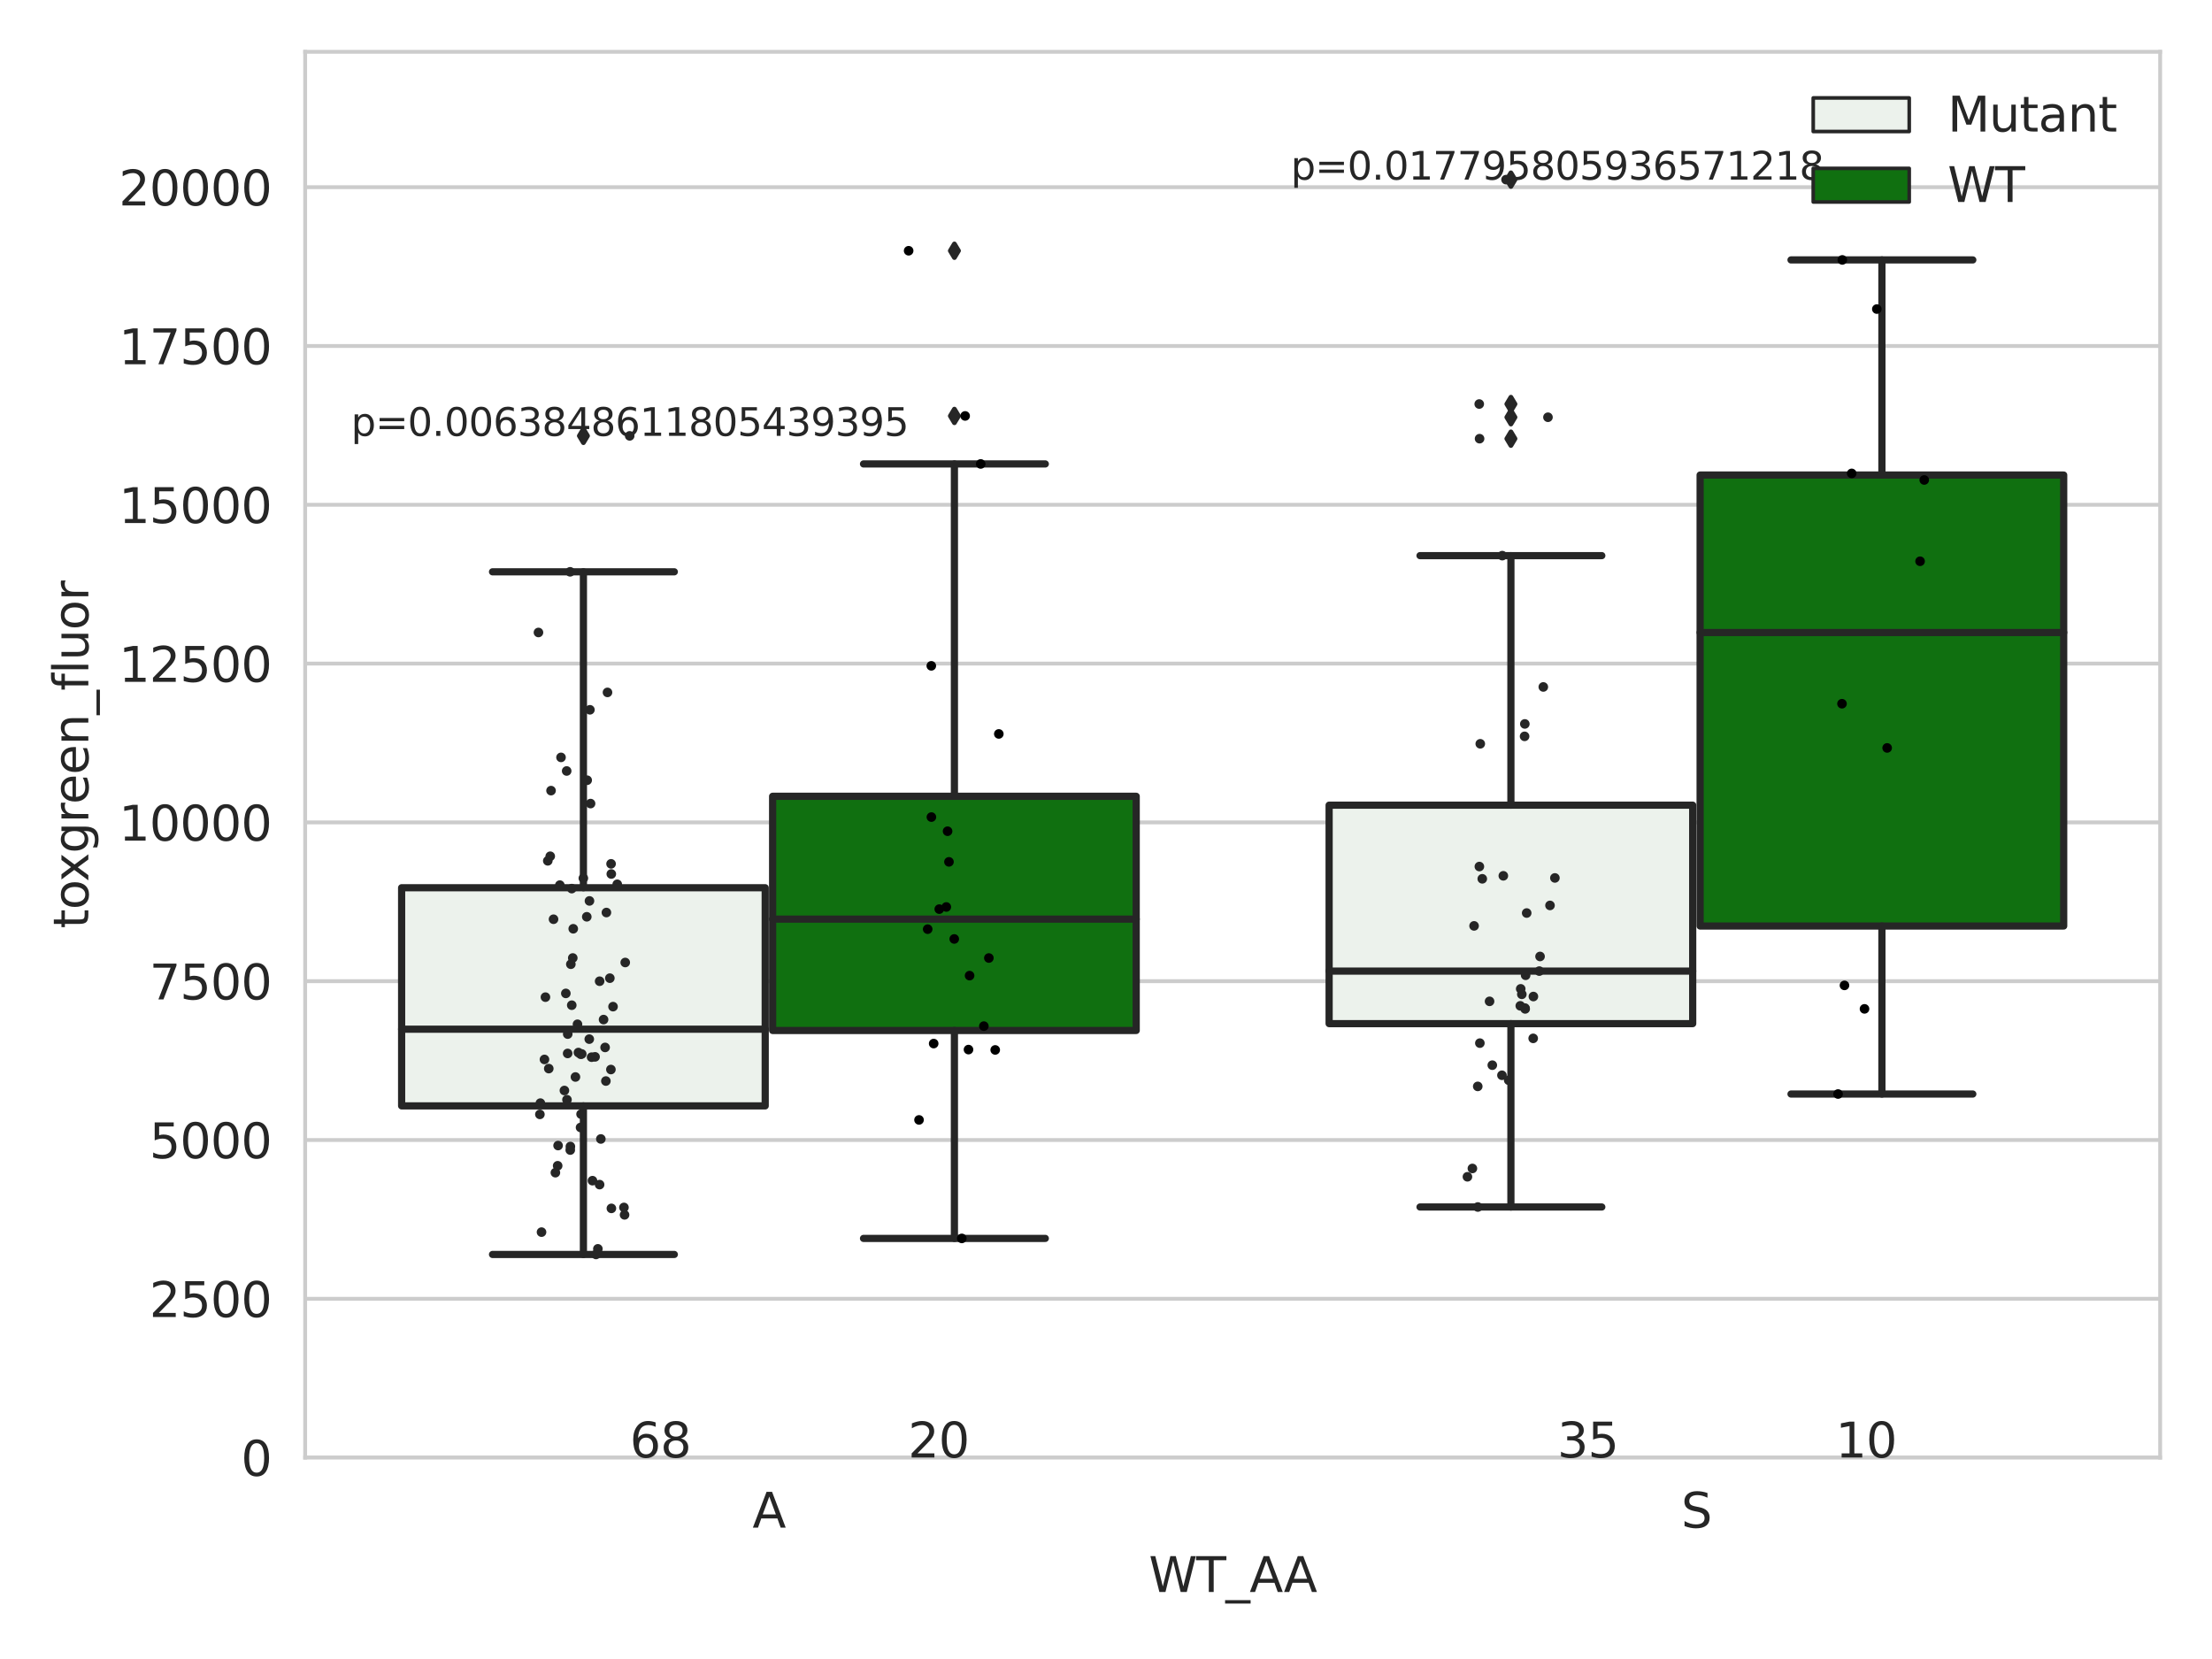 <?xml version="1.0" encoding="utf-8" standalone="no"?>
<!DOCTYPE svg PUBLIC "-//W3C//DTD SVG 1.1//EN"
  "http://www.w3.org/Graphics/SVG/1.1/DTD/svg11.dtd">
<svg xmlns:xlink="http://www.w3.org/1999/xlink" width="460.8pt" height="345.6pt" viewBox="0 0 460.8 345.6" xmlns="http://www.w3.org/2000/svg" version="1.1">
 <defs>
  <style type="text/css">*{stroke-linejoin: round; stroke-linecap: butt}</style>
 </defs>
 <g id="figure_1">
  <g id="patch_1">
   <path d="M 0 345.6 
L 460.8 345.6 
L 460.8 0 
L 0 0 
z
" style="fill: #ffffff"/>
  </g>
  <g id="axes_1">
   <g id="patch_2">
    <path d="M 63.571 303.64 
L 450 303.64 
L 450 10.8 
L 63.571 10.8 
z
" style="fill: #ffffff"/>
   </g>
   <g id="matplotlib.axis_1">
    <g id="xtick_1">
     <g id="text_1">
      <!-- A -->
      <g style="fill: #262626" transform="translate(156.758 318.238) scale(0.1 -0.1)">
       <defs>
        <path id="DejaVuSans-41" d="M 2188 4044 
L 1331 1722 
L 3047 1722 
L 2188 4044 
z
M 1831 4666 
L 2547 4666 
L 4325 0 
L 3669 0 
L 3244 1197 
L 1141 1197 
L 716 0 
L 50 0 
L 1831 4666 
z
" transform="scale(0.016)"/>
       </defs>
       <use xlink:href="#DejaVuSans-41"/>
      </g>
     </g>
    </g>
    <g id="xtick_2">
     <g id="text_2">
      <!-- S -->
      <g style="fill: #262626" transform="translate(350.219 318.238) scale(0.1 -0.1)">
       <defs>
        <path id="DejaVuSans-53" d="M 3425 4513 
L 3425 3897 
Q 3066 4069 2747 4153 
Q 2428 4238 2131 4238 
Q 1616 4238 1336 4038 
Q 1056 3838 1056 3469 
Q 1056 3159 1242 3001 
Q 1428 2844 1947 2747 
L 2328 2669 
Q 3034 2534 3370 2195 
Q 3706 1856 3706 1288 
Q 3706 609 3251 259 
Q 2797 -91 1919 -91 
Q 1588 -91 1214 -16 
Q 841 59 441 206 
L 441 856 
Q 825 641 1194 531 
Q 1563 422 1919 422 
Q 2459 422 2753 634 
Q 3047 847 3047 1241 
Q 3047 1584 2836 1778 
Q 2625 1972 2144 2069 
L 1759 2144 
Q 1053 2284 737 2584 
Q 422 2884 422 3419 
Q 422 4038 858 4394 
Q 1294 4750 2059 4750 
Q 2388 4750 2728 4690 
Q 3069 4631 3425 4513 
z
" transform="scale(0.016)"/>
       </defs>
       <use xlink:href="#DejaVuSans-53"/>
      </g>
     </g>
    </g>
    <g id="text_3">
     <!-- WT_AA -->
     <g style="fill: #262626" transform="translate(239.31 331.638) scale(0.1 -0.1)">
      <defs>
       <path id="DejaVuSans-57" d="M 213 4666 
L 850 4666 
L 1831 722 
L 2809 4666 
L 3519 4666 
L 4500 722 
L 5478 4666 
L 6119 4666 
L 4947 0 
L 4153 0 
L 3169 4050 
L 2175 0 
L 1381 0 
L 213 4666 
z
" transform="scale(0.016)"/>
       <path id="DejaVuSans-54" d="M -19 4666 
L 3928 4666 
L 3928 4134 
L 2272 4134 
L 2272 0 
L 1638 0 
L 1638 4134 
L -19 4134 
L -19 4666 
z
" transform="scale(0.016)"/>
       <path id="DejaVuSans-5f" d="M 3263 -1063 
L 3263 -1509 
L -63 -1509 
L -63 -1063 
L 3263 -1063 
z
" transform="scale(0.016)"/>
      </defs>
      <use xlink:href="#DejaVuSans-57"/>
      <use xlink:href="#DejaVuSans-54" x="98.877"/>
      <use xlink:href="#DejaVuSans-5f" x="159.961"/>
      <use xlink:href="#DejaVuSans-41" x="209.961"/>
      <use xlink:href="#DejaVuSans-41" x="281.119"/>
     </g>
    </g>
   </g>
   <g id="matplotlib.axis_2">
    <g id="ytick_1">
     <g id="line2d_1">
      <path d="M 63.571 303.64 
L 450 303.64 
" clip-path="url(#pae581d8060)" style="fill: none; stroke: #cccccc; stroke-width: 0.8; stroke-linecap: round"/>
     </g>
     <g id="text_4">
      <!-- 0 -->
      <g style="fill: #262626" transform="translate(50.209 307.439) scale(0.1 -0.1)">
       <defs>
        <path id="DejaVuSans-30" d="M 2034 4250 
Q 1547 4250 1301 3770 
Q 1056 3291 1056 2328 
Q 1056 1369 1301 889 
Q 1547 409 2034 409 
Q 2525 409 2770 889 
Q 3016 1369 3016 2328 
Q 3016 3291 2770 3770 
Q 2525 4250 2034 4250 
z
M 2034 4750 
Q 2819 4750 3233 4129 
Q 3647 3509 3647 2328 
Q 3647 1150 3233 529 
Q 2819 -91 2034 -91 
Q 1250 -91 836 529 
Q 422 1150 422 2328 
Q 422 3509 836 4129 
Q 1250 4750 2034 4750 
z
" transform="scale(0.016)"/>
       </defs>
       <use xlink:href="#DejaVuSans-30"/>
      </g>
     </g>
    </g>
    <g id="ytick_2">
     <g id="line2d_2">
      <path d="M 63.571 270.56 
L 450 270.56 
" clip-path="url(#pae581d8060)" style="fill: none; stroke: #cccccc; stroke-width: 0.8; stroke-linecap: round"/>
     </g>
     <g id="text_5">
      <!-- 2500 -->
      <g style="fill: #262626" transform="translate(31.121 274.359) scale(0.1 -0.1)">
       <defs>
        <path id="DejaVuSans-32" d="M 1228 531 
L 3431 531 
L 3431 0 
L 469 0 
L 469 531 
Q 828 903 1448 1529 
Q 2069 2156 2228 2338 
Q 2531 2678 2651 2914 
Q 2772 3150 2772 3378 
Q 2772 3750 2511 3984 
Q 2250 4219 1831 4219 
Q 1534 4219 1204 4116 
Q 875 4013 500 3803 
L 500 4441 
Q 881 4594 1212 4672 
Q 1544 4750 1819 4750 
Q 2544 4750 2975 4387 
Q 3406 4025 3406 3419 
Q 3406 3131 3298 2873 
Q 3191 2616 2906 2266 
Q 2828 2175 2409 1742 
Q 1991 1309 1228 531 
z
" transform="scale(0.016)"/>
        <path id="DejaVuSans-35" d="M 691 4666 
L 3169 4666 
L 3169 4134 
L 1269 4134 
L 1269 2991 
Q 1406 3038 1543 3061 
Q 1681 3084 1819 3084 
Q 2600 3084 3056 2656 
Q 3513 2228 3513 1497 
Q 3513 744 3044 326 
Q 2575 -91 1722 -91 
Q 1428 -91 1123 -41 
Q 819 9 494 109 
L 494 744 
Q 775 591 1075 516 
Q 1375 441 1709 441 
Q 2250 441 2565 725 
Q 2881 1009 2881 1497 
Q 2881 1984 2565 2268 
Q 2250 2553 1709 2553 
Q 1456 2553 1204 2497 
Q 953 2441 691 2322 
L 691 4666 
z
" transform="scale(0.016)"/>
       </defs>
       <use xlink:href="#DejaVuSans-32"/>
       <use xlink:href="#DejaVuSans-35" x="63.623"/>
       <use xlink:href="#DejaVuSans-30" x="127.246"/>
       <use xlink:href="#DejaVuSans-30" x="190.869"/>
      </g>
     </g>
    </g>
    <g id="ytick_3">
     <g id="line2d_3">
      <path d="M 63.571 237.479 
L 450 237.479 
" clip-path="url(#pae581d8060)" style="fill: none; stroke: #cccccc; stroke-width: 0.8; stroke-linecap: round"/>
     </g>
     <g id="text_6">
      <!-- 5000 -->
      <g style="fill: #262626" transform="translate(31.121 241.279) scale(0.1 -0.1)">
       <use xlink:href="#DejaVuSans-35"/>
       <use xlink:href="#DejaVuSans-30" x="63.623"/>
       <use xlink:href="#DejaVuSans-30" x="127.246"/>
       <use xlink:href="#DejaVuSans-30" x="190.869"/>
      </g>
     </g>
    </g>
    <g id="ytick_4">
     <g id="line2d_4">
      <path d="M 63.571 204.399 
L 450 204.399 
" clip-path="url(#pae581d8060)" style="fill: none; stroke: #cccccc; stroke-width: 0.8; stroke-linecap: round"/>
     </g>
     <g id="text_7">
      <!-- 7500 -->
      <g style="fill: #262626" transform="translate(31.121 208.198) scale(0.1 -0.1)">
       <defs>
        <path id="DejaVuSans-37" d="M 525 4666 
L 3525 4666 
L 3525 4397 
L 1831 0 
L 1172 0 
L 2766 4134 
L 525 4134 
L 525 4666 
z
" transform="scale(0.016)"/>
       </defs>
       <use xlink:href="#DejaVuSans-37"/>
       <use xlink:href="#DejaVuSans-35" x="63.623"/>
       <use xlink:href="#DejaVuSans-30" x="127.246"/>
       <use xlink:href="#DejaVuSans-30" x="190.869"/>
      </g>
     </g>
    </g>
    <g id="ytick_5">
     <g id="line2d_5">
      <path d="M 63.571 171.319 
L 450 171.319 
" clip-path="url(#pae581d8060)" style="fill: none; stroke: #cccccc; stroke-width: 0.8; stroke-linecap: round"/>
     </g>
     <g id="text_8">
      <!-- 10000 -->
      <g style="fill: #262626" transform="translate(24.759 175.118) scale(0.1 -0.1)">
       <defs>
        <path id="DejaVuSans-31" d="M 794 531 
L 1825 531 
L 1825 4091 
L 703 3866 
L 703 4441 
L 1819 4666 
L 2450 4666 
L 2450 531 
L 3481 531 
L 3481 0 
L 794 0 
L 794 531 
z
" transform="scale(0.016)"/>
       </defs>
       <use xlink:href="#DejaVuSans-31"/>
       <use xlink:href="#DejaVuSans-30" x="63.623"/>
       <use xlink:href="#DejaVuSans-30" x="127.246"/>
       <use xlink:href="#DejaVuSans-30" x="190.869"/>
       <use xlink:href="#DejaVuSans-30" x="254.492"/>
      </g>
     </g>
    </g>
    <g id="ytick_6">
     <g id="line2d_6">
      <path d="M 63.571 138.238 
L 450 138.238 
" clip-path="url(#pae581d8060)" style="fill: none; stroke: #cccccc; stroke-width: 0.8; stroke-linecap: round"/>
     </g>
     <g id="text_9">
      <!-- 12500 -->
      <g style="fill: #262626" transform="translate(24.759 142.037) scale(0.1 -0.1)">
       <use xlink:href="#DejaVuSans-31"/>
       <use xlink:href="#DejaVuSans-32" x="63.623"/>
       <use xlink:href="#DejaVuSans-35" x="127.246"/>
       <use xlink:href="#DejaVuSans-30" x="190.869"/>
       <use xlink:href="#DejaVuSans-30" x="254.492"/>
      </g>
     </g>
    </g>
    <g id="ytick_7">
     <g id="line2d_7">
      <path d="M 63.571 105.158 
L 450 105.158 
" clip-path="url(#pae581d8060)" style="fill: none; stroke: #cccccc; stroke-width: 0.8; stroke-linecap: round"/>
     </g>
     <g id="text_10">
      <!-- 15000 -->
      <g style="fill: #262626" transform="translate(24.759 108.957) scale(0.1 -0.1)">
       <use xlink:href="#DejaVuSans-31"/>
       <use xlink:href="#DejaVuSans-35" x="63.623"/>
       <use xlink:href="#DejaVuSans-30" x="127.246"/>
       <use xlink:href="#DejaVuSans-30" x="190.869"/>
       <use xlink:href="#DejaVuSans-30" x="254.492"/>
      </g>
     </g>
    </g>
    <g id="ytick_8">
     <g id="line2d_8">
      <path d="M 63.571 72.078 
L 450 72.078 
" clip-path="url(#pae581d8060)" style="fill: none; stroke: #cccccc; stroke-width: 0.8; stroke-linecap: round"/>
     </g>
     <g id="text_11">
      <!-- 17500 -->
      <g style="fill: #262626" transform="translate(24.759 75.877) scale(0.1 -0.1)">
       <use xlink:href="#DejaVuSans-31"/>
       <use xlink:href="#DejaVuSans-37" x="63.623"/>
       <use xlink:href="#DejaVuSans-35" x="127.246"/>
       <use xlink:href="#DejaVuSans-30" x="190.869"/>
       <use xlink:href="#DejaVuSans-30" x="254.492"/>
      </g>
     </g>
    </g>
    <g id="ytick_9">
     <g id="line2d_9">
      <path d="M 63.571 38.997 
L 450 38.997 
" clip-path="url(#pae581d8060)" style="fill: none; stroke: #cccccc; stroke-width: 0.8; stroke-linecap: round"/>
     </g>
     <g id="text_12">
      <!-- 20000 -->
      <g style="fill: #262626" transform="translate(24.759 42.796) scale(0.1 -0.1)">
       <use xlink:href="#DejaVuSans-32"/>
       <use xlink:href="#DejaVuSans-30" x="63.623"/>
       <use xlink:href="#DejaVuSans-30" x="127.246"/>
       <use xlink:href="#DejaVuSans-30" x="190.869"/>
       <use xlink:href="#DejaVuSans-30" x="254.492"/>
      </g>
     </g>
    </g>
    <g id="text_13">
     <!-- toxgreen_fluor -->
     <g style="fill: #262626" transform="translate(18.401 193.415) rotate(-90) scale(0.1 -0.1)">
      <defs>
       <path id="DejaVuSans-74" d="M 1172 4494 
L 1172 3500 
L 2356 3500 
L 2356 3053 
L 1172 3053 
L 1172 1153 
Q 1172 725 1289 603 
Q 1406 481 1766 481 
L 2356 481 
L 2356 0 
L 1766 0 
Q 1100 0 847 248 
Q 594 497 594 1153 
L 594 3053 
L 172 3053 
L 172 3500 
L 594 3500 
L 594 4494 
L 1172 4494 
z
" transform="scale(0.016)"/>
       <path id="DejaVuSans-6f" d="M 1959 3097 
Q 1497 3097 1228 2736 
Q 959 2375 959 1747 
Q 959 1119 1226 758 
Q 1494 397 1959 397 
Q 2419 397 2687 759 
Q 2956 1122 2956 1747 
Q 2956 2369 2687 2733 
Q 2419 3097 1959 3097 
z
M 1959 3584 
Q 2709 3584 3137 3096 
Q 3566 2609 3566 1747 
Q 3566 888 3137 398 
Q 2709 -91 1959 -91 
Q 1206 -91 779 398 
Q 353 888 353 1747 
Q 353 2609 779 3096 
Q 1206 3584 1959 3584 
z
" transform="scale(0.016)"/>
       <path id="DejaVuSans-78" d="M 3513 3500 
L 2247 1797 
L 3578 0 
L 2900 0 
L 1881 1375 
L 863 0 
L 184 0 
L 1544 1831 
L 300 3500 
L 978 3500 
L 1906 2253 
L 2834 3500 
L 3513 3500 
z
" transform="scale(0.016)"/>
       <path id="DejaVuSans-67" d="M 2906 1791 
Q 2906 2416 2648 2759 
Q 2391 3103 1925 3103 
Q 1463 3103 1205 2759 
Q 947 2416 947 1791 
Q 947 1169 1205 825 
Q 1463 481 1925 481 
Q 2391 481 2648 825 
Q 2906 1169 2906 1791 
z
M 3481 434 
Q 3481 -459 3084 -895 
Q 2688 -1331 1869 -1331 
Q 1566 -1331 1297 -1286 
Q 1028 -1241 775 -1147 
L 775 -588 
Q 1028 -725 1275 -790 
Q 1522 -856 1778 -856 
Q 2344 -856 2625 -561 
Q 2906 -266 2906 331 
L 2906 616 
Q 2728 306 2450 153 
Q 2172 0 1784 0 
Q 1141 0 747 490 
Q 353 981 353 1791 
Q 353 2603 747 3093 
Q 1141 3584 1784 3584 
Q 2172 3584 2450 3431 
Q 2728 3278 2906 2969 
L 2906 3500 
L 3481 3500 
L 3481 434 
z
" transform="scale(0.016)"/>
       <path id="DejaVuSans-72" d="M 2631 2963 
Q 2534 3019 2420 3045 
Q 2306 3072 2169 3072 
Q 1681 3072 1420 2755 
Q 1159 2438 1159 1844 
L 1159 0 
L 581 0 
L 581 3500 
L 1159 3500 
L 1159 2956 
Q 1341 3275 1631 3429 
Q 1922 3584 2338 3584 
Q 2397 3584 2469 3576 
Q 2541 3569 2628 3553 
L 2631 2963 
z
" transform="scale(0.016)"/>
       <path id="DejaVuSans-65" d="M 3597 1894 
L 3597 1613 
L 953 1613 
Q 991 1019 1311 708 
Q 1631 397 2203 397 
Q 2534 397 2845 478 
Q 3156 559 3463 722 
L 3463 178 
Q 3153 47 2828 -22 
Q 2503 -91 2169 -91 
Q 1331 -91 842 396 
Q 353 884 353 1716 
Q 353 2575 817 3079 
Q 1281 3584 2069 3584 
Q 2775 3584 3186 3129 
Q 3597 2675 3597 1894 
z
M 3022 2063 
Q 3016 2534 2758 2815 
Q 2500 3097 2075 3097 
Q 1594 3097 1305 2825 
Q 1016 2553 972 2059 
L 3022 2063 
z
" transform="scale(0.016)"/>
       <path id="DejaVuSans-6e" d="M 3513 2113 
L 3513 0 
L 2938 0 
L 2938 2094 
Q 2938 2591 2744 2837 
Q 2550 3084 2163 3084 
Q 1697 3084 1428 2787 
Q 1159 2491 1159 1978 
L 1159 0 
L 581 0 
L 581 3500 
L 1159 3500 
L 1159 2956 
Q 1366 3272 1645 3428 
Q 1925 3584 2291 3584 
Q 2894 3584 3203 3211 
Q 3513 2838 3513 2113 
z
" transform="scale(0.016)"/>
       <path id="DejaVuSans-66" d="M 2375 4863 
L 2375 4384 
L 1825 4384 
Q 1516 4384 1395 4259 
Q 1275 4134 1275 3809 
L 1275 3500 
L 2222 3500 
L 2222 3053 
L 1275 3053 
L 1275 0 
L 697 0 
L 697 3053 
L 147 3053 
L 147 3500 
L 697 3500 
L 697 3744 
Q 697 4328 969 4595 
Q 1241 4863 1831 4863 
L 2375 4863 
z
" transform="scale(0.016)"/>
       <path id="DejaVuSans-6c" d="M 603 4863 
L 1178 4863 
L 1178 0 
L 603 0 
L 603 4863 
z
" transform="scale(0.016)"/>
       <path id="DejaVuSans-75" d="M 544 1381 
L 544 3500 
L 1119 3500 
L 1119 1403 
Q 1119 906 1312 657 
Q 1506 409 1894 409 
Q 2359 409 2629 706 
Q 2900 1003 2900 1516 
L 2900 3500 
L 3475 3500 
L 3475 0 
L 2900 0 
L 2900 538 
Q 2691 219 2414 64 
Q 2138 -91 1772 -91 
Q 1169 -91 856 284 
Q 544 659 544 1381 
z
M 1991 3584 
L 1991 3584 
z
" transform="scale(0.016)"/>
      </defs>
      <use xlink:href="#DejaVuSans-74"/>
      <use xlink:href="#DejaVuSans-6f" x="39.209"/>
      <use xlink:href="#DejaVuSans-78" x="97.266"/>
      <use xlink:href="#DejaVuSans-67" x="156.445"/>
      <use xlink:href="#DejaVuSans-72" x="219.922"/>
      <use xlink:href="#DejaVuSans-65" x="258.785"/>
      <use xlink:href="#DejaVuSans-65" x="320.309"/>
      <use xlink:href="#DejaVuSans-6e" x="381.832"/>
      <use xlink:href="#DejaVuSans-5f" x="445.211"/>
      <use xlink:href="#DejaVuSans-66" x="495.211"/>
      <use xlink:href="#DejaVuSans-6c" x="530.416"/>
      <use xlink:href="#DejaVuSans-75" x="558.199"/>
      <use xlink:href="#DejaVuSans-6f" x="621.578"/>
      <use xlink:href="#DejaVuSans-72" x="682.76"/>
     </g>
    </g>
   </g>
   <g id="patch_3">
    <path d="M 83.666 230.374 
L 159.406 230.374 
L 159.406 184.931 
L 83.666 184.931 
L 83.666 230.374 
z
" clip-path="url(#pae581d8060)" style="fill: #ecf2ec; stroke: #262626; stroke-width: 1.5; stroke-linejoin: miter"/>
   </g>
   <g id="patch_4">
    <path d="M 160.951 214.667 
L 236.691 214.667 
L 236.691 165.882 
L 160.951 165.882 
L 160.951 214.667 
z
" clip-path="url(#pae581d8060)" style="fill: #107010; stroke: #262626; stroke-width: 1.5; stroke-linejoin: miter"/>
   </g>
   <g id="patch_5">
    <path d="M 276.88 213.241 
L 352.62 213.241 
L 352.62 167.732 
L 276.88 167.732 
L 276.88 213.241 
z
" clip-path="url(#pae581d8060)" style="fill: #ecf2ec; stroke: #262626; stroke-width: 1.5; stroke-linejoin: miter"/>
   </g>
   <g id="patch_6">
    <path d="M 354.166 192.907 
L 429.906 192.907 
L 429.906 98.96 
L 354.166 98.96 
L 354.166 192.907 
z
" clip-path="url(#pae581d8060)" style="fill: #107010; stroke: #262626; stroke-width: 1.5; stroke-linejoin: miter"/>
   </g>
   <g id="patch_7">
    <path d="M 160.178 303.64 
L 160.178 303.64 
L 160.178 303.64 
L 160.178 303.64 
z
" clip-path="url(#pae581d8060)" style="fill: #ecf2ec; stroke: #262626; stroke-width: 0.75; stroke-linejoin: miter"/>
   </g>
   <g id="patch_8">
    <path d="M 160.178 303.64 
L 160.178 303.64 
L 160.178 303.64 
L 160.178 303.64 
z
" clip-path="url(#pae581d8060)" style="fill: #107010; stroke: #262626; stroke-width: 0.75; stroke-linejoin: miter"/>
   </g>
   <g id="PathCollection_1"/>
   <g id="PathCollection_2"/>
   <g id="line2d_10">
    <path d="M 121.536 230.374 
L 121.536 261.326 
" clip-path="url(#pae581d8060)" style="fill: none; stroke: #262626; stroke-width: 1.5; stroke-linecap: round"/>
   </g>
   <g id="line2d_11">
    <path d="M 121.536 184.931 
L 121.536 119.118 
" clip-path="url(#pae581d8060)" style="fill: none; stroke: #262626; stroke-width: 1.5; stroke-linecap: round"/>
   </g>
   <g id="line2d_12">
    <path d="M 102.601 261.326 
L 140.471 261.326 
" clip-path="url(#pae581d8060)" style="fill: none; stroke: #262626; stroke-width: 1.5; stroke-linecap: round"/>
   </g>
   <g id="line2d_13">
    <path d="M 102.601 119.118 
L 140.471 119.118 
" clip-path="url(#pae581d8060)" style="fill: none; stroke: #262626; stroke-width: 1.5; stroke-linecap: round"/>
   </g>
   <g id="line2d_14">
    <defs>
     <path id="me756ed82f8" d="M -0 1.414 
L 0.849 0 
L 0 -1.414 
L -0.849 -0 
z
" style="stroke: #262626; stroke-linejoin: miter"/>
    </defs>
    <g clip-path="url(#pae581d8060)">
     <use xlink:href="#me756ed82f8" x="121.536" y="90.798" style="fill: #262626; stroke: #262626; stroke-linejoin: miter"/>
    </g>
   </g>
   <g id="line2d_15">
    <path d="M 198.821 214.667 
L 198.821 257.984 
" clip-path="url(#pae581d8060)" style="fill: none; stroke: #262626; stroke-width: 1.5; stroke-linecap: round"/>
   </g>
   <g id="line2d_16">
    <path d="M 198.821 165.882 
L 198.821 96.647 
" clip-path="url(#pae581d8060)" style="fill: none; stroke: #262626; stroke-width: 1.5; stroke-linecap: round"/>
   </g>
   <g id="line2d_17">
    <path d="M 179.886 257.984 
L 217.756 257.984 
" clip-path="url(#pae581d8060)" style="fill: none; stroke: #262626; stroke-width: 1.5; stroke-linecap: round"/>
   </g>
   <g id="line2d_18">
    <path d="M 179.886 96.647 
L 217.756 96.647 
" clip-path="url(#pae581d8060)" style="fill: none; stroke: #262626; stroke-width: 1.5; stroke-linecap: round"/>
   </g>
   <g id="line2d_19">
    <g clip-path="url(#pae581d8060)">
     <use xlink:href="#me756ed82f8" x="198.821" y="52.236" style="fill: #262626; stroke: #262626; stroke-linejoin: miter"/>
     <use xlink:href="#me756ed82f8" x="198.821" y="86.647" style="fill: #262626; stroke: #262626; stroke-linejoin: miter"/>
    </g>
   </g>
   <g id="line2d_20">
    <path d="M 314.75 213.241 
L 314.75 251.439 
" clip-path="url(#pae581d8060)" style="fill: none; stroke: #262626; stroke-width: 1.5; stroke-linecap: round"/>
   </g>
   <g id="line2d_21">
    <path d="M 314.75 167.732 
L 314.75 115.749 
" clip-path="url(#pae581d8060)" style="fill: none; stroke: #262626; stroke-width: 1.5; stroke-linecap: round"/>
   </g>
   <g id="line2d_22">
    <path d="M 295.815 251.439 
L 333.685 251.439 
" clip-path="url(#pae581d8060)" style="fill: none; stroke: #262626; stroke-width: 1.5; stroke-linecap: round"/>
   </g>
   <g id="line2d_23">
    <path d="M 295.815 115.749 
L 333.685 115.749 
" clip-path="url(#pae581d8060)" style="fill: none; stroke: #262626; stroke-width: 1.5; stroke-linecap: round"/>
   </g>
   <g id="line2d_24">
    <g clip-path="url(#pae581d8060)">
     <use xlink:href="#me756ed82f8" x="314.75" y="84.166" style="fill: #262626; stroke: #262626; stroke-linejoin: miter"/>
     <use xlink:href="#me756ed82f8" x="314.75" y="37.422" style="fill: #262626; stroke: #262626; stroke-linejoin: miter"/>
     <use xlink:href="#me756ed82f8" x="314.75" y="91.385" style="fill: #262626; stroke: #262626; stroke-linejoin: miter"/>
     <use xlink:href="#me756ed82f8" x="314.75" y="86.92" style="fill: #262626; stroke: #262626; stroke-linejoin: miter"/>
    </g>
   </g>
   <g id="line2d_25">
    <path d="M 392.036 192.907 
L 392.036 227.905 
" clip-path="url(#pae581d8060)" style="fill: none; stroke: #262626; stroke-width: 1.5; stroke-linecap: round"/>
   </g>
   <g id="line2d_26">
    <path d="M 392.036 98.96 
L 392.036 54.146 
" clip-path="url(#pae581d8060)" style="fill: none; stroke: #262626; stroke-width: 1.5; stroke-linecap: round"/>
   </g>
   <g id="line2d_27">
    <path d="M 373.101 227.905 
L 410.971 227.905 
" clip-path="url(#pae581d8060)" style="fill: none; stroke: #262626; stroke-width: 1.5; stroke-linecap: round"/>
   </g>
   <g id="line2d_28">
    <path d="M 373.101 54.146 
L 410.971 54.146 
" clip-path="url(#pae581d8060)" style="fill: none; stroke: #262626; stroke-width: 1.5; stroke-linecap: round"/>
   </g>
   <g id="line2d_29"/>
   <g id="line2d_30">
    <path d="M 83.666 214.397 
L 159.406 214.397 
" clip-path="url(#pae581d8060)" style="fill: none; stroke: #262626; stroke-width: 1.5; stroke-linecap: round"/>
   </g>
   <g id="line2d_31">
    <path d="M 160.951 191.473 
L 236.691 191.473 
" clip-path="url(#pae581d8060)" style="fill: none; stroke: #262626; stroke-width: 1.5; stroke-linecap: round"/>
   </g>
   <g id="line2d_32">
    <path d="M 276.88 202.296 
L 352.62 202.296 
" clip-path="url(#pae581d8060)" style="fill: none; stroke: #262626; stroke-width: 1.5; stroke-linecap: round"/>
   </g>
   <g id="line2d_33">
    <path d="M 354.166 131.76 
L 429.906 131.76 
" clip-path="url(#pae581d8060)" style="fill: none; stroke: #262626; stroke-width: 1.5; stroke-linecap: round"/>
   </g>
   <g id="patch_9">
    <path d="M 63.571 303.64 
L 63.571 10.8 
" style="fill: none; stroke: #cccccc; stroke-width: 0.8; stroke-linejoin: miter; stroke-linecap: square"/>
   </g>
   <g id="patch_10">
    <path d="M 450 303.64 
L 450 10.8 
" style="fill: none; stroke: #cccccc; stroke-width: 0.8; stroke-linejoin: miter; stroke-linecap: square"/>
   </g>
   <g id="patch_11">
    <path d="M 63.571 303.64 
L 450 303.64 
" style="fill: none; stroke: #cccccc; stroke-width: 0.8; stroke-linejoin: miter; stroke-linecap: square"/>
   </g>
   <g id="patch_12">
    <path d="M 63.571 10.8 
L 450 10.8 
" style="fill: none; stroke: #cccccc; stroke-width: 0.8; stroke-linejoin: miter; stroke-linecap: square"/>
   </g>
   <g id="PathCollection_3">
    <defs>
     <path id="C0_0_86c0842c95" d="M 0 1 
C 0.265 1 0.52 0.895 0.707 0.707 
C 0.895 0.52 1 0.265 1 -0 
C 1 -0.265 0.895 -0.52 0.707 -0.707 
C 0.52 -0.895 0.265 -1 0 -1 
C -0.265 -1 -0.52 -0.895 -0.707 -0.707 
C -0.895 -0.52 -1 -0.265 -1 0 
C -1 0.265 -0.895 0.52 -0.707 0.707 
C -0.52 0.895 -0.265 1 0 1 
z
"/>
    </defs>
    <g clip-path="url(#pae581d8060)">
     <use xlink:href="#C0_0_86c0842c95" x="118.822" y="238.838" style="fill: #262626"/>
    </g>
    <g clip-path="url(#pae581d8060)">
     <use xlink:href="#C0_0_86c0842c95" x="122.797" y="187.679" style="fill: #262626"/>
    </g>
    <g clip-path="url(#pae581d8060)">
     <use xlink:href="#C0_0_86c0842c95" x="122.321" y="162.535" style="fill: #262626"/>
    </g>
    <g clip-path="url(#pae581d8060)">
     <use xlink:href="#C0_0_86c0842c95" x="120.974" y="219.616" style="fill: #262626"/>
    </g>
    <g clip-path="url(#pae581d8060)">
     <use xlink:href="#C0_0_86c0842c95" x="127.262" y="222.802" style="fill: #262626"/>
    </g>
    <g clip-path="url(#pae581d8060)">
     <use xlink:href="#C0_0_86c0842c95" x="123.238" y="220.229" style="fill: #262626"/>
    </g>
    <g clip-path="url(#pae581d8060)">
     <use xlink:href="#C0_0_86c0842c95" x="115.31" y="191.493" style="fill: #262626"/>
    </g>
    <g clip-path="url(#pae581d8060)">
     <use xlink:href="#C0_0_86c0842c95" x="112.809" y="256.675" style="fill: #262626"/>
    </g>
    <g clip-path="url(#pae581d8060)">
     <use xlink:href="#C0_0_86c0842c95" x="120.301" y="213.374" style="fill: #262626"/>
    </g>
    <g clip-path="url(#pae581d8060)">
     <use xlink:href="#C0_0_86c0842c95" x="123.964" y="220.161" style="fill: #262626"/>
    </g>
    <g clip-path="url(#pae581d8060)">
     <use xlink:href="#C0_0_86c0842c95" x="118.767" y="119.118" style="fill: #262626"/>
    </g>
    <g clip-path="url(#pae581d8060)">
     <use xlink:href="#C0_0_86c0842c95" x="112.57" y="229.801" style="fill: #262626"/>
    </g>
    <g clip-path="url(#pae581d8060)">
     <use xlink:href="#C0_0_86c0842c95" x="123.025" y="167.4" style="fill: #262626"/>
    </g>
    <g clip-path="url(#pae581d8060)">
     <use xlink:href="#C0_0_86c0842c95" x="122.237" y="190.985" style="fill: #262626"/>
    </g>
    <g clip-path="url(#pae581d8060)">
     <use xlink:href="#C0_0_86c0842c95" x="120.939" y="234.876" style="fill: #262626"/>
    </g>
    <g clip-path="url(#pae581d8060)">
     <use xlink:href="#C0_0_86c0842c95" x="114.319" y="222.608" style="fill: #262626"/>
    </g>
    <g clip-path="url(#pae581d8060)">
     <use xlink:href="#C0_0_86c0842c95" x="114.792" y="164.701" style="fill: #262626"/>
    </g>
    <g clip-path="url(#pae581d8060)">
     <use xlink:href="#C0_0_86c0842c95" x="126.216" y="225.199" style="fill: #262626"/>
    </g>
    <g clip-path="url(#pae581d8060)">
     <use xlink:href="#C0_0_86c0842c95" x="116.171" y="242.849" style="fill: #262626"/>
    </g>
    <g clip-path="url(#pae581d8060)">
     <use xlink:href="#C0_0_86c0842c95" x="122.755" y="216.469" style="fill: #262626"/>
    </g>
    <g clip-path="url(#pae581d8060)">
     <use xlink:href="#C0_0_86c0842c95" x="127.345" y="182.07" style="fill: #262626"/>
    </g>
    <g clip-path="url(#pae581d8060)">
     <use xlink:href="#C0_0_86c0842c95" x="125.732" y="212.396" style="fill: #262626"/>
    </g>
    <g clip-path="url(#pae581d8060)">
     <use xlink:href="#C0_0_86c0842c95" x="116.871" y="157.779" style="fill: #262626"/>
    </g>
    <g clip-path="url(#pae581d8060)">
     <use xlink:href="#C0_0_86c0842c95" x="120.495" y="219.264" style="fill: #262626"/>
    </g>
    <g clip-path="url(#pae581d8060)">
     <use xlink:href="#C0_0_86c0842c95" x="131.175" y="90.798" style="fill: #262626"/>
    </g>
    <g clip-path="url(#pae581d8060)">
     <use xlink:href="#C0_0_86c0842c95" x="123.424" y="245.956" style="fill: #262626"/>
    </g>
    <g clip-path="url(#pae581d8060)">
     <use xlink:href="#C0_0_86c0842c95" x="119.876" y="224.356" style="fill: #262626"/>
    </g>
    <g clip-path="url(#pae581d8060)">
     <use xlink:href="#C0_0_86c0842c95" x="124.549" y="260.157" style="fill: #262626"/>
    </g>
    <g clip-path="url(#pae581d8060)">
     <use xlink:href="#C0_0_86c0842c95" x="124.913" y="204.406" style="fill: #262626"/>
    </g>
    <g clip-path="url(#pae581d8060)">
     <use xlink:href="#C0_0_86c0842c95" x="117.874" y="206.944" style="fill: #262626"/>
    </g>
    <g clip-path="url(#pae581d8060)">
     <use xlink:href="#C0_0_86c0842c95" x="113.424" y="220.701" style="fill: #262626"/>
    </g>
    <g clip-path="url(#pae581d8060)">
     <use xlink:href="#C0_0_86c0842c95" x="114.115" y="179.326" style="fill: #262626"/>
    </g>
    <g clip-path="url(#pae581d8060)">
     <use xlink:href="#C0_0_86c0842c95" x="126.553" y="144.241" style="fill: #262626"/>
    </g>
    <g clip-path="url(#pae581d8060)">
     <use xlink:href="#C0_0_86c0842c95" x="119.105" y="185.113" style="fill: #262626"/>
    </g>
    <g clip-path="url(#pae581d8060)">
     <use xlink:href="#C0_0_86c0842c95" x="118.267" y="215.42" style="fill: #262626"/>
    </g>
    <g clip-path="url(#pae581d8060)">
     <use xlink:href="#C0_0_86c0842c95" x="112.469" y="232.147" style="fill: #262626"/>
    </g>
    <g clip-path="url(#pae581d8060)">
     <use xlink:href="#C0_0_86c0842c95" x="115.698" y="244.29" style="fill: #262626"/>
    </g>
    <g clip-path="url(#pae581d8060)">
     <use xlink:href="#C0_0_86c0842c95" x="118.251" y="219.452" style="fill: #262626"/>
    </g>
    <g clip-path="url(#pae581d8060)">
     <use xlink:href="#C0_0_86c0842c95" x="126.326" y="190.096" style="fill: #262626"/>
    </g>
    <g clip-path="url(#pae581d8060)">
     <use xlink:href="#C0_0_86c0842c95" x="114.623" y="178.372" style="fill: #262626"/>
    </g>
    <g clip-path="url(#pae581d8060)">
     <use xlink:href="#C0_0_86c0842c95" x="118.048" y="160.61" style="fill: #262626"/>
    </g>
    <g clip-path="url(#pae581d8060)">
     <use xlink:href="#C0_0_86c0842c95" x="127.706" y="209.701" style="fill: #262626"/>
    </g>
    <g clip-path="url(#pae581d8060)">
     <use xlink:href="#C0_0_86c0842c95" x="116.261" y="238.639" style="fill: #262626"/>
    </g>
    <g clip-path="url(#pae581d8060)">
     <use xlink:href="#C0_0_86c0842c95" x="119.107" y="209.402" style="fill: #262626"/>
    </g>
    <g clip-path="url(#pae581d8060)">
     <use xlink:href="#C0_0_86c0842c95" x="124.908" y="246.777" style="fill: #262626"/>
    </g>
    <g clip-path="url(#pae581d8060)">
     <use xlink:href="#C0_0_86c0842c95" x="113.626" y="207.724" style="fill: #262626"/>
    </g>
    <g clip-path="url(#pae581d8060)">
     <use xlink:href="#C0_0_86c0842c95" x="116.625" y="184.385" style="fill: #262626"/>
    </g>
    <g clip-path="url(#pae581d8060)">
     <use xlink:href="#C0_0_86c0842c95" x="127.042" y="203.771" style="fill: #262626"/>
    </g>
    <g clip-path="url(#pae581d8060)">
     <use xlink:href="#C0_0_86c0842c95" x="119.319" y="199.565" style="fill: #262626"/>
    </g>
    <g clip-path="url(#pae581d8060)">
     <use xlink:href="#C0_0_86c0842c95" x="112.171" y="131.757" style="fill: #262626"/>
    </g>
    <g clip-path="url(#pae581d8060)">
     <use xlink:href="#C0_0_86c0842c95" x="128.584" y="184.213" style="fill: #262626"/>
    </g>
    <g clip-path="url(#pae581d8060)">
     <use xlink:href="#C0_0_86c0842c95" x="124.16" y="261.326" style="fill: #262626"/>
    </g>
    <g clip-path="url(#pae581d8060)">
     <use xlink:href="#C0_0_86c0842c95" x="117.577" y="227.17" style="fill: #262626"/>
    </g>
    <g clip-path="url(#pae581d8060)">
     <use xlink:href="#C0_0_86c0842c95" x="118.796" y="239.578" style="fill: #262626"/>
    </g>
    <g clip-path="url(#pae581d8060)">
     <use xlink:href="#C0_0_86c0842c95" x="118.918" y="200.866" style="fill: #262626"/>
    </g>
    <g clip-path="url(#pae581d8060)">
     <use xlink:href="#C0_0_86c0842c95" x="118.113" y="229.092" style="fill: #262626"/>
    </g>
    <g clip-path="url(#pae581d8060)">
     <use xlink:href="#C0_0_86c0842c95" x="130.248" y="200.506" style="fill: #262626"/>
    </g>
    <g clip-path="url(#pae581d8060)">
     <use xlink:href="#C0_0_86c0842c95" x="122.89" y="147.864" style="fill: #262626"/>
    </g>
    <g clip-path="url(#pae581d8060)">
     <use xlink:href="#C0_0_86c0842c95" x="121.522" y="182.948" style="fill: #262626"/>
    </g>
    <g clip-path="url(#pae581d8060)">
     <use xlink:href="#C0_0_86c0842c95" x="125.166" y="237.268" style="fill: #262626"/>
    </g>
    <g clip-path="url(#pae581d8060)">
     <use xlink:href="#C0_0_86c0842c95" x="130.108" y="253.077" style="fill: #262626"/>
    </g>
    <g clip-path="url(#pae581d8060)">
     <use xlink:href="#C0_0_86c0842c95" x="121.048" y="232.095" style="fill: #262626"/>
    </g>
    <g clip-path="url(#pae581d8060)">
     <use xlink:href="#C0_0_86c0842c95" x="119.417" y="193.48" style="fill: #262626"/>
    </g>
    <g clip-path="url(#pae581d8060)">
     <use xlink:href="#C0_0_86c0842c95" x="126.055" y="218.198" style="fill: #262626"/>
    </g>
    <g clip-path="url(#pae581d8060)">
     <use xlink:href="#C0_0_86c0842c95" x="127.298" y="179.954" style="fill: #262626"/>
    </g>
    <g clip-path="url(#pae581d8060)">
     <use xlink:href="#C0_0_86c0842c95" x="129.979" y="251.531" style="fill: #262626"/>
    </g>
    <g clip-path="url(#pae581d8060)">
     <use xlink:href="#C0_0_86c0842c95" x="121.188" y="219.56" style="fill: #262626"/>
    </g>
    <g clip-path="url(#pae581d8060)">
     <use xlink:href="#C0_0_86c0842c95" x="127.366" y="251.728" style="fill: #262626"/>
    </g>
   </g>
   <g id="PathCollection_4">
    <defs>
     <path id="C1_0_3e9ada2af9" d="M 0 1 
C 0.265 1 0.52 0.895 0.707 0.707 
C 0.895 0.52 1 0.265 1 -0 
C 1 -0.265 0.895 -0.52 0.707 -0.707 
C 0.52 -0.895 0.265 -1 0 -1 
C -0.265 -1 -0.52 -0.895 -0.707 -0.707 
C -0.895 -0.52 -1 -0.265 -1 0 
C -1 0.265 -0.895 0.52 -0.707 0.707 
C -0.52 0.895 -0.265 1 0 1 
z
"/>
    </defs>
    <g clip-path="url(#pae581d8060)">
     <use xlink:href="#C1_0_3e9ada2af9" x="201.984" y="203.239"/>
    </g>
    <g clip-path="url(#pae581d8060)">
     <use xlink:href="#C1_0_3e9ada2af9" x="207.322" y="218.718"/>
    </g>
    <g clip-path="url(#pae581d8060)">
     <use xlink:href="#C1_0_3e9ada2af9" x="195.669" y="189.386"/>
    </g>
    <g clip-path="url(#pae581d8060)">
     <use xlink:href="#C1_0_3e9ada2af9" x="204.959" y="213.759"/>
    </g>
    <g clip-path="url(#pae581d8060)">
     <use xlink:href="#C1_0_3e9ada2af9" x="200.361" y="257.984"/>
    </g>
    <g clip-path="url(#pae581d8060)">
     <use xlink:href="#C1_0_3e9ada2af9" x="189.286" y="52.236"/>
    </g>
    <g clip-path="url(#pae581d8060)">
     <use xlink:href="#C1_0_3e9ada2af9" x="197.398" y="173.159"/>
    </g>
    <g clip-path="url(#pae581d8060)">
     <use xlink:href="#C1_0_3e9ada2af9" x="208.072" y="152.891"/>
    </g>
    <g clip-path="url(#pae581d8060)">
     <use xlink:href="#C1_0_3e9ada2af9" x="193.252" y="193.56"/>
    </g>
    <g clip-path="url(#pae581d8060)">
     <use xlink:href="#C1_0_3e9ada2af9" x="197.133" y="188.939"/>
    </g>
    <g clip-path="url(#pae581d8060)">
     <use xlink:href="#C1_0_3e9ada2af9" x="201.054" y="86.647"/>
    </g>
    <g clip-path="url(#pae581d8060)">
     <use xlink:href="#C1_0_3e9ada2af9" x="194.028" y="170.213"/>
    </g>
    <g clip-path="url(#pae581d8060)">
     <use xlink:href="#C1_0_3e9ada2af9" x="191.45" y="233.299"/>
    </g>
    <g clip-path="url(#pae581d8060)">
     <use xlink:href="#C1_0_3e9ada2af9" x="194.008" y="138.707"/>
    </g>
    <g clip-path="url(#pae581d8060)">
     <use xlink:href="#C1_0_3e9ada2af9" x="197.686" y="179.542"/>
    </g>
    <g clip-path="url(#pae581d8060)">
     <use xlink:href="#C1_0_3e9ada2af9" x="194.501" y="217.393"/>
    </g>
    <g clip-path="url(#pae581d8060)">
     <use xlink:href="#C1_0_3e9ada2af9" x="201.756" y="218.649"/>
    </g>
    <g clip-path="url(#pae581d8060)">
     <use xlink:href="#C1_0_3e9ada2af9" x="205.998" y="199.572"/>
    </g>
    <g clip-path="url(#pae581d8060)">
     <use xlink:href="#C1_0_3e9ada2af9" x="204.298" y="96.647"/>
    </g>
    <g clip-path="url(#pae581d8060)">
     <use xlink:href="#C1_0_3e9ada2af9" x="198.786" y="195.602"/>
    </g>
   </g>
   <g id="PathCollection_5">
    <defs>
     <path id="C2_0_249476b56c" d="M 0 1 
C 0.265 1 0.52 0.895 0.707 0.707 
C 0.895 0.52 1 0.265 1 -0 
C 1 -0.265 0.895 -0.52 0.707 -0.707 
C 0.52 -0.895 0.265 -1 0 -1 
C -0.265 -1 -0.52 -0.895 -0.707 -0.707 
C -0.895 -0.52 -1 -0.265 -1 0 
C -1 0.265 -0.895 0.52 -0.707 0.707 
C -0.52 0.895 -0.265 1 0 1 
z
"/>
    </defs>
    <g clip-path="url(#pae581d8060)">
     <use xlink:href="#C2_0_249476b56c" x="317.023" y="207.134" style="fill: #262626"/>
    </g>
    <g clip-path="url(#pae581d8060)">
     <use xlink:href="#C2_0_249476b56c" x="310.302" y="208.597" style="fill: #262626"/>
    </g>
    <g clip-path="url(#pae581d8060)">
     <use xlink:href="#C2_0_249476b56c" x="320.821" y="199.248" style="fill: #262626"/>
    </g>
    <g clip-path="url(#pae581d8060)">
     <use xlink:href="#C2_0_249476b56c" x="310.875" y="221.895" style="fill: #262626"/>
    </g>
    <g clip-path="url(#pae581d8060)">
     <use xlink:href="#C2_0_249476b56c" x="317.683" y="210.003" style="fill: #262626"/>
    </g>
    <g clip-path="url(#pae581d8060)">
     <use xlink:href="#C2_0_249476b56c" x="308.368" y="154.946" style="fill: #262626"/>
    </g>
    <g clip-path="url(#pae581d8060)">
     <use xlink:href="#C2_0_249476b56c" x="318.036" y="190.201" style="fill: #262626"/>
    </g>
    <g clip-path="url(#pae581d8060)">
     <use xlink:href="#C2_0_249476b56c" x="316.705" y="209.532" style="fill: #262626"/>
    </g>
    <g clip-path="url(#pae581d8060)">
     <use xlink:href="#C2_0_249476b56c" x="321.499" y="143.103" style="fill: #262626"/>
    </g>
    <g clip-path="url(#pae581d8060)">
     <use xlink:href="#C2_0_249476b56c" x="308.785" y="183.073" style="fill: #262626"/>
    </g>
    <g clip-path="url(#pae581d8060)">
     <use xlink:href="#C2_0_249476b56c" x="319.433" y="207.594" style="fill: #262626"/>
    </g>
    <g clip-path="url(#pae581d8060)">
     <use xlink:href="#C2_0_249476b56c" x="307.863" y="251.439" style="fill: #262626"/>
    </g>
    <g clip-path="url(#pae581d8060)">
     <use xlink:href="#C2_0_249476b56c" x="308.283" y="217.303" style="fill: #262626"/>
    </g>
    <g clip-path="url(#pae581d8060)">
     <use xlink:href="#C2_0_249476b56c" x="308.181" y="180.517" style="fill: #262626"/>
    </g>
    <g clip-path="url(#pae581d8060)">
     <use xlink:href="#C2_0_249476b56c" x="312.953" y="115.749" style="fill: #262626"/>
    </g>
    <g clip-path="url(#pae581d8060)">
     <use xlink:href="#C2_0_249476b56c" x="320.662" y="202.296" style="fill: #262626"/>
    </g>
    <g clip-path="url(#pae581d8060)">
     <use xlink:href="#C2_0_249476b56c" x="307.842" y="226.315" style="fill: #262626"/>
    </g>
    <g clip-path="url(#pae581d8060)">
     <use xlink:href="#C2_0_249476b56c" x="308.152" y="84.166" style="fill: #262626"/>
    </g>
    <g clip-path="url(#pae581d8060)">
     <use xlink:href="#C2_0_249476b56c" x="317.65" y="150.807" style="fill: #262626"/>
    </g>
    <g clip-path="url(#pae581d8060)">
     <use xlink:href="#C2_0_249476b56c" x="305.693" y="245.146" style="fill: #262626"/>
    </g>
    <g clip-path="url(#pae581d8060)">
     <use xlink:href="#C2_0_249476b56c" x="313.736" y="37.422" style="fill: #262626"/>
    </g>
    <g clip-path="url(#pae581d8060)">
     <use xlink:href="#C2_0_249476b56c" x="313.171" y="182.447" style="fill: #262626"/>
    </g>
    <g clip-path="url(#pae581d8060)">
     <use xlink:href="#C2_0_249476b56c" x="319.391" y="216.31" style="fill: #262626"/>
    </g>
    <g clip-path="url(#pae581d8060)">
     <use xlink:href="#C2_0_249476b56c" x="322.894" y="188.617" style="fill: #262626"/>
    </g>
    <g clip-path="url(#pae581d8060)">
     <use xlink:href="#C2_0_249476b56c" x="307.078" y="192.88" style="fill: #262626"/>
    </g>
    <g clip-path="url(#pae581d8060)">
     <use xlink:href="#C2_0_249476b56c" x="317.817" y="203.167" style="fill: #262626"/>
    </g>
    <g clip-path="url(#pae581d8060)">
     <use xlink:href="#C2_0_249476b56c" x="306.727" y="243.412" style="fill: #262626"/>
    </g>
    <g clip-path="url(#pae581d8060)">
     <use xlink:href="#C2_0_249476b56c" x="308.223" y="91.385" style="fill: #262626"/>
    </g>
    <g clip-path="url(#pae581d8060)">
     <use xlink:href="#C2_0_249476b56c" x="314.289" y="225.03" style="fill: #262626"/>
    </g>
    <g clip-path="url(#pae581d8060)">
     <use xlink:href="#C2_0_249476b56c" x="317.722" y="210.172" style="fill: #262626"/>
    </g>
    <g clip-path="url(#pae581d8060)">
     <use xlink:href="#C2_0_249476b56c" x="316.793" y="205.995" style="fill: #262626"/>
    </g>
    <g clip-path="url(#pae581d8060)">
     <use xlink:href="#C2_0_249476b56c" x="323.914" y="182.889" style="fill: #262626"/>
    </g>
    <g clip-path="url(#pae581d8060)">
     <use xlink:href="#C2_0_249476b56c" x="317.6" y="153.394" style="fill: #262626"/>
    </g>
    <g clip-path="url(#pae581d8060)">
     <use xlink:href="#C2_0_249476b56c" x="322.469" y="86.92" style="fill: #262626"/>
    </g>
    <g clip-path="url(#pae581d8060)">
     <use xlink:href="#C2_0_249476b56c" x="312.884" y="223.996" style="fill: #262626"/>
    </g>
   </g>
   <g id="PathCollection_6">
    <defs>
     <path id="C3_0_0a7aa0eb19" d="M 0 1 
C 0.265 1 0.52 0.895 0.707 0.707 
C 0.895 0.52 1 0.265 1 -0 
C 1 -0.265 0.895 -0.52 0.707 -0.707 
C 0.52 -0.895 0.265 -1 0 -1 
C -0.265 -1 -0.52 -0.895 -0.707 -0.707 
C -0.895 -0.52 -1 -0.265 -1 0 
C -1 0.265 -0.895 0.52 -0.707 0.707 
C -0.52 0.895 -0.265 1 0 1 
z
"/>
    </defs>
    <g clip-path="url(#pae581d8060)">
     <use xlink:href="#C3_0_0a7aa0eb19" x="388.411" y="210.165"/>
    </g>
    <g clip-path="url(#pae581d8060)">
     <use xlink:href="#C3_0_0a7aa0eb19" x="390.979" y="64.384"/>
    </g>
    <g clip-path="url(#pae581d8060)">
     <use xlink:href="#C3_0_0a7aa0eb19" x="382.902" y="227.905"/>
    </g>
    <g clip-path="url(#pae581d8060)">
     <use xlink:href="#C3_0_0a7aa0eb19" x="400.857" y="99.987"/>
    </g>
    <g clip-path="url(#pae581d8060)">
     <use xlink:href="#C3_0_0a7aa0eb19" x="393.127" y="155.808"/>
    </g>
    <g clip-path="url(#pae581d8060)">
     <use xlink:href="#C3_0_0a7aa0eb19" x="385.742" y="98.618"/>
    </g>
    <g clip-path="url(#pae581d8060)">
     <use xlink:href="#C3_0_0a7aa0eb19" x="399.987" y="116.921"/>
    </g>
    <g clip-path="url(#pae581d8060)">
     <use xlink:href="#C3_0_0a7aa0eb19" x="384.239" y="205.273"/>
    </g>
    <g clip-path="url(#pae581d8060)">
     <use xlink:href="#C3_0_0a7aa0eb19" x="383.788" y="54.146"/>
    </g>
    <g clip-path="url(#pae581d8060)">
     <use xlink:href="#C3_0_0a7aa0eb19" x="383.721" y="146.6"/>
    </g>
   </g>
   <g id="text_14">
    <!-- 68 -->
    <g style="fill: #262626" transform="translate(131.196 303.618) scale(0.1 -0.1)">
     <defs>
      <path id="DejaVuSans-36" d="M 2113 2584 
Q 1688 2584 1439 2293 
Q 1191 2003 1191 1497 
Q 1191 994 1439 701 
Q 1688 409 2113 409 
Q 2538 409 2786 701 
Q 3034 994 3034 1497 
Q 3034 2003 2786 2293 
Q 2538 2584 2113 2584 
z
M 3366 4563 
L 3366 3988 
Q 3128 4100 2886 4159 
Q 2644 4219 2406 4219 
Q 1781 4219 1451 3797 
Q 1122 3375 1075 2522 
Q 1259 2794 1537 2939 
Q 1816 3084 2150 3084 
Q 2853 3084 3261 2657 
Q 3669 2231 3669 1497 
Q 3669 778 3244 343 
Q 2819 -91 2113 -91 
Q 1303 -91 875 529 
Q 447 1150 447 2328 
Q 447 3434 972 4092 
Q 1497 4750 2381 4750 
Q 2619 4750 2861 4703 
Q 3103 4656 3366 4563 
z
" transform="scale(0.016)"/>
      <path id="DejaVuSans-38" d="M 2034 2216 
Q 1584 2216 1326 1975 
Q 1069 1734 1069 1313 
Q 1069 891 1326 650 
Q 1584 409 2034 409 
Q 2484 409 2743 651 
Q 3003 894 3003 1313 
Q 3003 1734 2745 1975 
Q 2488 2216 2034 2216 
z
M 1403 2484 
Q 997 2584 770 2862 
Q 544 3141 544 3541 
Q 544 4100 942 4425 
Q 1341 4750 2034 4750 
Q 2731 4750 3128 4425 
Q 3525 4100 3525 3541 
Q 3525 3141 3298 2862 
Q 3072 2584 2669 2484 
Q 3125 2378 3379 2068 
Q 3634 1759 3634 1313 
Q 3634 634 3220 271 
Q 2806 -91 2034 -91 
Q 1263 -91 848 271 
Q 434 634 434 1313 
Q 434 1759 690 2068 
Q 947 2378 1403 2484 
z
M 1172 3481 
Q 1172 3119 1398 2916 
Q 1625 2713 2034 2713 
Q 2441 2713 2670 2916 
Q 2900 3119 2900 3481 
Q 2900 3844 2670 4047 
Q 2441 4250 2034 4250 
Q 1625 4250 1398 4047 
Q 1172 3844 1172 3481 
z
" transform="scale(0.016)"/>
     </defs>
     <use xlink:href="#DejaVuSans-36"/>
     <use xlink:href="#DejaVuSans-38" x="63.623"/>
    </g>
   </g>
   <g id="text_15">
    <!-- p=0.0063848611805439395 -->
    <g style="fill: #262626" transform="translate(73.134 90.797) scale(0.08 -0.08)">
     <defs>
      <path id="DejaVuSans-70" d="M 1159 525 
L 1159 -1331 
L 581 -1331 
L 581 3500 
L 1159 3500 
L 1159 2969 
Q 1341 3281 1617 3432 
Q 1894 3584 2278 3584 
Q 2916 3584 3314 3078 
Q 3713 2572 3713 1747 
Q 3713 922 3314 415 
Q 2916 -91 2278 -91 
Q 1894 -91 1617 61 
Q 1341 213 1159 525 
z
M 3116 1747 
Q 3116 2381 2855 2742 
Q 2594 3103 2138 3103 
Q 1681 3103 1420 2742 
Q 1159 2381 1159 1747 
Q 1159 1113 1420 752 
Q 1681 391 2138 391 
Q 2594 391 2855 752 
Q 3116 1113 3116 1747 
z
" transform="scale(0.016)"/>
      <path id="DejaVuSans-3d" d="M 678 2906 
L 4684 2906 
L 4684 2381 
L 678 2381 
L 678 2906 
z
M 678 1631 
L 4684 1631 
L 4684 1100 
L 678 1100 
L 678 1631 
z
" transform="scale(0.016)"/>
      <path id="DejaVuSans-2e" d="M 684 794 
L 1344 794 
L 1344 0 
L 684 0 
L 684 794 
z
" transform="scale(0.016)"/>
      <path id="DejaVuSans-33" d="M 2597 2516 
Q 3050 2419 3304 2112 
Q 3559 1806 3559 1356 
Q 3559 666 3084 287 
Q 2609 -91 1734 -91 
Q 1441 -91 1130 -33 
Q 819 25 488 141 
L 488 750 
Q 750 597 1062 519 
Q 1375 441 1716 441 
Q 2309 441 2620 675 
Q 2931 909 2931 1356 
Q 2931 1769 2642 2001 
Q 2353 2234 1838 2234 
L 1294 2234 
L 1294 2753 
L 1863 2753 
Q 2328 2753 2575 2939 
Q 2822 3125 2822 3475 
Q 2822 3834 2567 4026 
Q 2313 4219 1838 4219 
Q 1578 4219 1281 4162 
Q 984 4106 628 3988 
L 628 4550 
Q 988 4650 1302 4700 
Q 1616 4750 1894 4750 
Q 2613 4750 3031 4423 
Q 3450 4097 3450 3541 
Q 3450 3153 3228 2886 
Q 3006 2619 2597 2516 
z
" transform="scale(0.016)"/>
      <path id="DejaVuSans-34" d="M 2419 4116 
L 825 1625 
L 2419 1625 
L 2419 4116 
z
M 2253 4666 
L 3047 4666 
L 3047 1625 
L 3713 1625 
L 3713 1100 
L 3047 1100 
L 3047 0 
L 2419 0 
L 2419 1100 
L 313 1100 
L 313 1709 
L 2253 4666 
z
" transform="scale(0.016)"/>
      <path id="DejaVuSans-39" d="M 703 97 
L 703 672 
Q 941 559 1184 500 
Q 1428 441 1663 441 
Q 2288 441 2617 861 
Q 2947 1281 2994 2138 
Q 2813 1869 2534 1725 
Q 2256 1581 1919 1581 
Q 1219 1581 811 2004 
Q 403 2428 403 3163 
Q 403 3881 828 4315 
Q 1253 4750 1959 4750 
Q 2769 4750 3195 4129 
Q 3622 3509 3622 2328 
Q 3622 1225 3098 567 
Q 2575 -91 1691 -91 
Q 1453 -91 1209 -44 
Q 966 3 703 97 
z
M 1959 2075 
Q 2384 2075 2632 2365 
Q 2881 2656 2881 3163 
Q 2881 3666 2632 3958 
Q 2384 4250 1959 4250 
Q 1534 4250 1286 3958 
Q 1038 3666 1038 3163 
Q 1038 2656 1286 2365 
Q 1534 2075 1959 2075 
z
" transform="scale(0.016)"/>
     </defs>
     <use xlink:href="#DejaVuSans-70"/>
     <use xlink:href="#DejaVuSans-3d" x="63.477"/>
     <use xlink:href="#DejaVuSans-30" x="147.266"/>
     <use xlink:href="#DejaVuSans-2e" x="210.889"/>
     <use xlink:href="#DejaVuSans-30" x="242.676"/>
     <use xlink:href="#DejaVuSans-30" x="306.299"/>
     <use xlink:href="#DejaVuSans-36" x="369.922"/>
     <use xlink:href="#DejaVuSans-33" x="433.545"/>
     <use xlink:href="#DejaVuSans-38" x="497.168"/>
     <use xlink:href="#DejaVuSans-34" x="560.791"/>
     <use xlink:href="#DejaVuSans-38" x="624.414"/>
     <use xlink:href="#DejaVuSans-36" x="688.037"/>
     <use xlink:href="#DejaVuSans-31" x="751.66"/>
     <use xlink:href="#DejaVuSans-31" x="815.283"/>
     <use xlink:href="#DejaVuSans-38" x="878.906"/>
     <use xlink:href="#DejaVuSans-30" x="942.529"/>
     <use xlink:href="#DejaVuSans-35" x="1006.152"/>
     <use xlink:href="#DejaVuSans-34" x="1069.775"/>
     <use xlink:href="#DejaVuSans-33" x="1133.398"/>
     <use xlink:href="#DejaVuSans-39" x="1197.021"/>
     <use xlink:href="#DejaVuSans-33" x="1260.645"/>
     <use xlink:href="#DejaVuSans-39" x="1324.268"/>
     <use xlink:href="#DejaVuSans-35" x="1387.891"/>
    </g>
   </g>
   <g id="text_16">
    <!-- 20 -->
    <g style="fill: #262626" transform="translate(189.161 303.618) scale(0.1 -0.1)">
     <use xlink:href="#DejaVuSans-32"/>
     <use xlink:href="#DejaVuSans-30" x="63.623"/>
    </g>
   </g>
   <g id="text_17">
    <!-- 35 -->
    <g style="fill: #262626" transform="translate(324.411 303.618) scale(0.1 -0.1)">
     <use xlink:href="#DejaVuSans-33"/>
     <use xlink:href="#DejaVuSans-35" x="63.623"/>
    </g>
   </g>
   <g id="text_18">
    <!-- p=0.017795805936571218 -->
    <g style="fill: #262626" transform="translate(268.893 37.421) scale(0.08 -0.08)">
     <use xlink:href="#DejaVuSans-70"/>
     <use xlink:href="#DejaVuSans-3d" x="63.477"/>
     <use xlink:href="#DejaVuSans-30" x="147.266"/>
     <use xlink:href="#DejaVuSans-2e" x="210.889"/>
     <use xlink:href="#DejaVuSans-30" x="242.676"/>
     <use xlink:href="#DejaVuSans-31" x="306.299"/>
     <use xlink:href="#DejaVuSans-37" x="369.922"/>
     <use xlink:href="#DejaVuSans-37" x="433.545"/>
     <use xlink:href="#DejaVuSans-39" x="497.168"/>
     <use xlink:href="#DejaVuSans-35" x="560.791"/>
     <use xlink:href="#DejaVuSans-38" x="624.414"/>
     <use xlink:href="#DejaVuSans-30" x="688.037"/>
     <use xlink:href="#DejaVuSans-35" x="751.66"/>
     <use xlink:href="#DejaVuSans-39" x="815.283"/>
     <use xlink:href="#DejaVuSans-33" x="878.906"/>
     <use xlink:href="#DejaVuSans-36" x="942.529"/>
     <use xlink:href="#DejaVuSans-35" x="1006.152"/>
     <use xlink:href="#DejaVuSans-37" x="1069.775"/>
     <use xlink:href="#DejaVuSans-31" x="1133.398"/>
     <use xlink:href="#DejaVuSans-32" x="1197.021"/>
     <use xlink:href="#DejaVuSans-31" x="1260.645"/>
     <use xlink:href="#DejaVuSans-38" x="1324.268"/>
    </g>
   </g>
   <g id="text_19">
    <!-- 10 -->
    <g style="fill: #262626" transform="translate(382.375 303.618) scale(0.1 -0.1)">
     <use xlink:href="#DejaVuSans-31"/>
     <use xlink:href="#DejaVuSans-30" x="63.623"/>
    </g>
   </g>
   <g id="legend_1">
    <g id="patch_13">
     <path d="M 377.728 27.398 
L 397.728 27.398 
L 397.728 20.398 
L 377.728 20.398 
z
" style="fill: #ecf2ec; stroke: #262626; stroke-width: 0.75; stroke-linejoin: miter"/>
    </g>
    <g id="text_20">
     <!-- Mutant -->
     <g style="fill: #262626" transform="translate(405.728 27.398) scale(0.1 -0.1)">
      <defs>
       <path id="DejaVuSans-4d" d="M 628 4666 
L 1569 4666 
L 2759 1491 
L 3956 4666 
L 4897 4666 
L 4897 0 
L 4281 0 
L 4281 4097 
L 3078 897 
L 2444 897 
L 1241 4097 
L 1241 0 
L 628 0 
L 628 4666 
z
" transform="scale(0.016)"/>
       <path id="DejaVuSans-61" d="M 2194 1759 
Q 1497 1759 1228 1600 
Q 959 1441 959 1056 
Q 959 750 1161 570 
Q 1363 391 1709 391 
Q 2188 391 2477 730 
Q 2766 1069 2766 1631 
L 2766 1759 
L 2194 1759 
z
M 3341 1997 
L 3341 0 
L 2766 0 
L 2766 531 
Q 2569 213 2275 61 
Q 1981 -91 1556 -91 
Q 1019 -91 701 211 
Q 384 513 384 1019 
Q 384 1609 779 1909 
Q 1175 2209 1959 2209 
L 2766 2209 
L 2766 2266 
Q 2766 2663 2505 2880 
Q 2244 3097 1772 3097 
Q 1472 3097 1187 3025 
Q 903 2953 641 2809 
L 641 3341 
Q 956 3463 1253 3523 
Q 1550 3584 1831 3584 
Q 2591 3584 2966 3190 
Q 3341 2797 3341 1997 
z
" transform="scale(0.016)"/>
      </defs>
      <use xlink:href="#DejaVuSans-4d"/>
      <use xlink:href="#DejaVuSans-75" x="86.279"/>
      <use xlink:href="#DejaVuSans-74" x="149.658"/>
      <use xlink:href="#DejaVuSans-61" x="188.867"/>
      <use xlink:href="#DejaVuSans-6e" x="250.146"/>
      <use xlink:href="#DejaVuSans-74" x="313.525"/>
     </g>
    </g>
    <g id="patch_14">
     <path d="M 377.728 42.077 
L 397.728 42.077 
L 397.728 35.077 
L 377.728 35.077 
z
" style="fill: #107010; stroke: #262626; stroke-width: 0.75; stroke-linejoin: miter"/>
    </g>
    <g id="text_21">
     <!-- WT -->
     <g style="fill: #262626" transform="translate(405.728 42.077) scale(0.1 -0.1)">
      <use xlink:href="#DejaVuSans-57"/>
      <use xlink:href="#DejaVuSans-54" x="98.877"/>
     </g>
    </g>
   </g>
  </g>
 </g>
 <defs>
  <clipPath id="pae581d8060">
   <rect x="63.571" y="10.8" width="386.429" height="292.84"/>
  </clipPath>
 </defs>
</svg>
